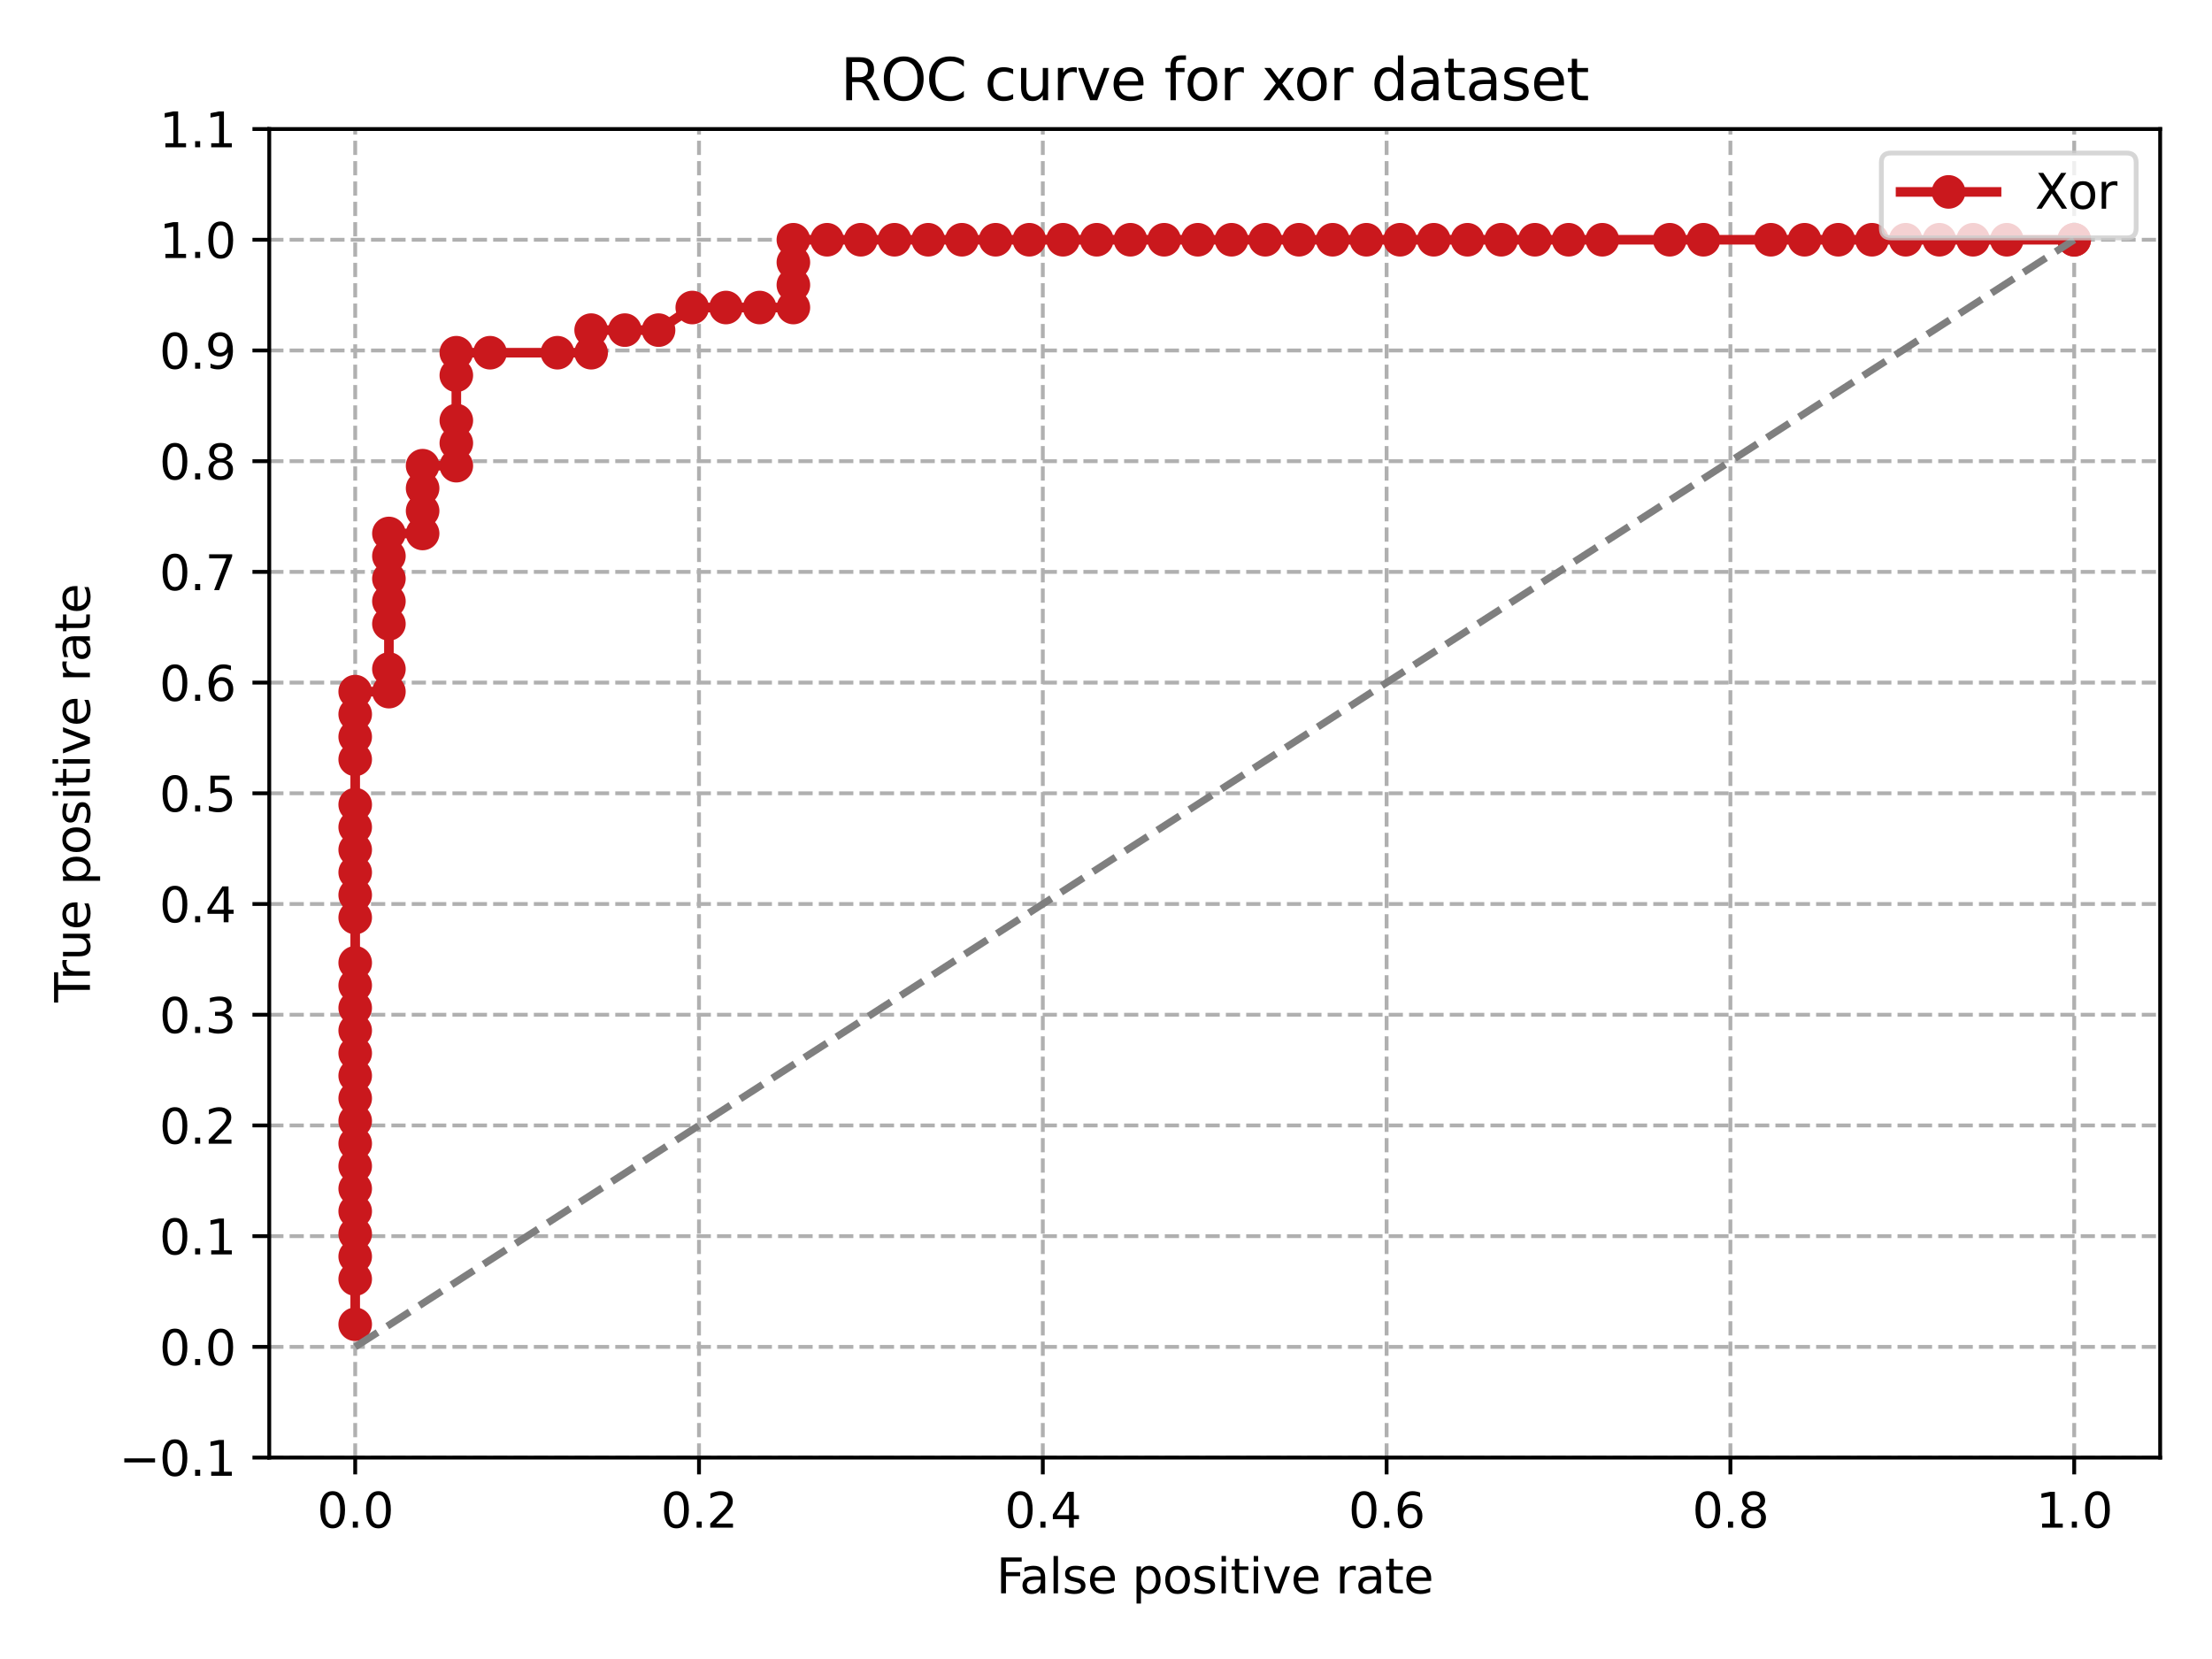 <?xml version="1.0" encoding="utf-8" standalone="no"?>
<!DOCTYPE svg PUBLIC "-//W3C//DTD SVG 1.1//EN"
  "http://www.w3.org/Graphics/SVG/1.1/DTD/svg11.dtd">
<svg xmlns:xlink="http://www.w3.org/1999/xlink" width="460.8pt" height="345.6pt" viewBox="0 0 460.8 345.6" xmlns="http://www.w3.org/2000/svg" version="1.1">
 <defs>
  <style type="text/css">*{stroke-linejoin: round; stroke-linecap: butt}</style>
 </defs>
 <g id="figure_1">
  <g id="patch_1">
   <path d="M 0 345.6 
L 460.8 345.6 
L 460.8 0 
L 0 0 
z
" style="fill: #ffffff"/>
  </g>
  <g id="axes_1">
   <g id="patch_2">
    <path d="M 56.09 303.64 
L 450 303.64 
L 450 26.88 
L 56.09 26.88 
z
" style="fill: #ffffff"/>
   </g>
   <g id="matplotlib.axis_1">
    <g id="xtick_1">
     <g id="line2d_1">
      <path d="M 73.995 303.64 
L 73.995 26.88 
" clip-path="url(#p4c46292f98)" style="fill: none; stroke-dasharray: 2.96,1.28; stroke-dashoffset: 0; stroke: #b0b0b0; stroke-width: 0.8"/>
     </g>
     <g id="line2d_2">
      <defs>
       <path id="m8c56678f94" d="M 0 0 
L 0 3.5 
" style="stroke: #000000; stroke-width: 0.8"/>
      </defs>
      <g>
       <use xlink:href="#m8c56678f94" x="73.995" y="303.64" style="stroke: #000000; stroke-width: 0.8"/>
      </g>
     </g>
     <g id="text_1">
      <!-- 0.0 -->
      <g transform="translate(66.043 318.238)scale(0.1 -0.1)">
       <defs>
        <path id="DejaVuSans-30" d="M 2034 4250 
Q 1547 4250 1301 3770 
Q 1056 3291 1056 2328 
Q 1056 1369 1301 889 
Q 1547 409 2034 409 
Q 2525 409 2770 889 
Q 3016 1369 3016 2328 
Q 3016 3291 2770 3770 
Q 2525 4250 2034 4250 
z
M 2034 4750 
Q 2819 4750 3233 4129 
Q 3647 3509 3647 2328 
Q 3647 1150 3233 529 
Q 2819 -91 2034 -91 
Q 1250 -91 836 529 
Q 422 1150 422 2328 
Q 422 3509 836 4129 
Q 1250 4750 2034 4750 
z
" transform="scale(0.016)"/>
        <path id="DejaVuSans-2e" d="M 684 794 
L 1344 794 
L 1344 0 
L 684 0 
L 684 794 
z
" transform="scale(0.016)"/>
       </defs>
       <use xlink:href="#DejaVuSans-30"/>
       <use xlink:href="#DejaVuSans-2e" x="63.623"/>
       <use xlink:href="#DejaVuSans-30" x="95.41"/>
      </g>
     </g>
    </g>
    <g id="xtick_2">
     <g id="line2d_3">
      <path d="M 145.615 303.64 
L 145.615 26.88 
" clip-path="url(#p4c46292f98)" style="fill: none; stroke-dasharray: 2.96,1.28; stroke-dashoffset: 0; stroke: #b0b0b0; stroke-width: 0.8"/>
     </g>
     <g id="line2d_4">
      <g>
       <use xlink:href="#m8c56678f94" x="145.615" y="303.64" style="stroke: #000000; stroke-width: 0.8"/>
      </g>
     </g>
     <g id="text_2">
      <!-- 0.2 -->
      <g transform="translate(137.663 318.238)scale(0.1 -0.1)">
       <defs>
        <path id="DejaVuSans-32" d="M 1228 531 
L 3431 531 
L 3431 0 
L 469 0 
L 469 531 
Q 828 903 1448 1529 
Q 2069 2156 2228 2338 
Q 2531 2678 2651 2914 
Q 2772 3150 2772 3378 
Q 2772 3750 2511 3984 
Q 2250 4219 1831 4219 
Q 1534 4219 1204 4116 
Q 875 4013 500 3803 
L 500 4441 
Q 881 4594 1212 4672 
Q 1544 4750 1819 4750 
Q 2544 4750 2975 4387 
Q 3406 4025 3406 3419 
Q 3406 3131 3298 2873 
Q 3191 2616 2906 2266 
Q 2828 2175 2409 1742 
Q 1991 1309 1228 531 
z
" transform="scale(0.016)"/>
       </defs>
       <use xlink:href="#DejaVuSans-30"/>
       <use xlink:href="#DejaVuSans-2e" x="63.623"/>
       <use xlink:href="#DejaVuSans-32" x="95.41"/>
      </g>
     </g>
    </g>
    <g id="xtick_3">
     <g id="line2d_5">
      <path d="M 217.235 303.64 
L 217.235 26.88 
" clip-path="url(#p4c46292f98)" style="fill: none; stroke-dasharray: 2.96,1.28; stroke-dashoffset: 0; stroke: #b0b0b0; stroke-width: 0.8"/>
     </g>
     <g id="line2d_6">
      <g>
       <use xlink:href="#m8c56678f94" x="217.235" y="303.64" style="stroke: #000000; stroke-width: 0.8"/>
      </g>
     </g>
     <g id="text_3">
      <!-- 0.4 -->
      <g transform="translate(209.283 318.238)scale(0.1 -0.1)">
       <defs>
        <path id="DejaVuSans-34" d="M 2419 4116 
L 825 1625 
L 2419 1625 
L 2419 4116 
z
M 2253 4666 
L 3047 4666 
L 3047 1625 
L 3713 1625 
L 3713 1100 
L 3047 1100 
L 3047 0 
L 2419 0 
L 2419 1100 
L 313 1100 
L 313 1709 
L 2253 4666 
z
" transform="scale(0.016)"/>
       </defs>
       <use xlink:href="#DejaVuSans-30"/>
       <use xlink:href="#DejaVuSans-2e" x="63.623"/>
       <use xlink:href="#DejaVuSans-34" x="95.41"/>
      </g>
     </g>
    </g>
    <g id="xtick_4">
     <g id="line2d_7">
      <path d="M 288.855 303.64 
L 288.855 26.88 
" clip-path="url(#p4c46292f98)" style="fill: none; stroke-dasharray: 2.96,1.28; stroke-dashoffset: 0; stroke: #b0b0b0; stroke-width: 0.8"/>
     </g>
     <g id="line2d_8">
      <g>
       <use xlink:href="#m8c56678f94" x="288.855" y="303.64" style="stroke: #000000; stroke-width: 0.8"/>
      </g>
     </g>
     <g id="text_4">
      <!-- 0.6 -->
      <g transform="translate(280.903 318.238)scale(0.1 -0.1)">
       <defs>
        <path id="DejaVuSans-36" d="M 2113 2584 
Q 1688 2584 1439 2293 
Q 1191 2003 1191 1497 
Q 1191 994 1439 701 
Q 1688 409 2113 409 
Q 2538 409 2786 701 
Q 3034 994 3034 1497 
Q 3034 2003 2786 2293 
Q 2538 2584 2113 2584 
z
M 3366 4563 
L 3366 3988 
Q 3128 4100 2886 4159 
Q 2644 4219 2406 4219 
Q 1781 4219 1451 3797 
Q 1122 3375 1075 2522 
Q 1259 2794 1537 2939 
Q 1816 3084 2150 3084 
Q 2853 3084 3261 2657 
Q 3669 2231 3669 1497 
Q 3669 778 3244 343 
Q 2819 -91 2113 -91 
Q 1303 -91 875 529 
Q 447 1150 447 2328 
Q 447 3434 972 4092 
Q 1497 4750 2381 4750 
Q 2619 4750 2861 4703 
Q 3103 4656 3366 4563 
z
" transform="scale(0.016)"/>
       </defs>
       <use xlink:href="#DejaVuSans-30"/>
       <use xlink:href="#DejaVuSans-2e" x="63.623"/>
       <use xlink:href="#DejaVuSans-36" x="95.41"/>
      </g>
     </g>
    </g>
    <g id="xtick_5">
     <g id="line2d_9">
      <path d="M 360.475 303.64 
L 360.475 26.88 
" clip-path="url(#p4c46292f98)" style="fill: none; stroke-dasharray: 2.96,1.28; stroke-dashoffset: 0; stroke: #b0b0b0; stroke-width: 0.8"/>
     </g>
     <g id="line2d_10">
      <g>
       <use xlink:href="#m8c56678f94" x="360.475" y="303.64" style="stroke: #000000; stroke-width: 0.8"/>
      </g>
     </g>
     <g id="text_5">
      <!-- 0.8 -->
      <g transform="translate(352.523 318.238)scale(0.1 -0.1)">
       <defs>
        <path id="DejaVuSans-38" d="M 2034 2216 
Q 1584 2216 1326 1975 
Q 1069 1734 1069 1313 
Q 1069 891 1326 650 
Q 1584 409 2034 409 
Q 2484 409 2743 651 
Q 3003 894 3003 1313 
Q 3003 1734 2745 1975 
Q 2488 2216 2034 2216 
z
M 1403 2484 
Q 997 2584 770 2862 
Q 544 3141 544 3541 
Q 544 4100 942 4425 
Q 1341 4750 2034 4750 
Q 2731 4750 3128 4425 
Q 3525 4100 3525 3541 
Q 3525 3141 3298 2862 
Q 3072 2584 2669 2484 
Q 3125 2378 3379 2068 
Q 3634 1759 3634 1313 
Q 3634 634 3220 271 
Q 2806 -91 2034 -91 
Q 1263 -91 848 271 
Q 434 634 434 1313 
Q 434 1759 690 2068 
Q 947 2378 1403 2484 
z
M 1172 3481 
Q 1172 3119 1398 2916 
Q 1625 2713 2034 2713 
Q 2441 2713 2670 2916 
Q 2900 3119 2900 3481 
Q 2900 3844 2670 4047 
Q 2441 4250 2034 4250 
Q 1625 4250 1398 4047 
Q 1172 3844 1172 3481 
z
" transform="scale(0.016)"/>
       </defs>
       <use xlink:href="#DejaVuSans-30"/>
       <use xlink:href="#DejaVuSans-2e" x="63.623"/>
       <use xlink:href="#DejaVuSans-38" x="95.41"/>
      </g>
     </g>
    </g>
    <g id="xtick_6">
     <g id="line2d_11">
      <path d="M 432.095 303.64 
L 432.095 26.88 
" clip-path="url(#p4c46292f98)" style="fill: none; stroke-dasharray: 2.96,1.28; stroke-dashoffset: 0; stroke: #b0b0b0; stroke-width: 0.8"/>
     </g>
     <g id="line2d_12">
      <g>
       <use xlink:href="#m8c56678f94" x="432.095" y="303.64" style="stroke: #000000; stroke-width: 0.8"/>
      </g>
     </g>
     <g id="text_6">
      <!-- 1.0 -->
      <g transform="translate(424.143 318.238)scale(0.1 -0.1)">
       <defs>
        <path id="DejaVuSans-31" d="M 794 531 
L 1825 531 
L 1825 4091 
L 703 3866 
L 703 4441 
L 1819 4666 
L 2450 4666 
L 2450 531 
L 3481 531 
L 3481 0 
L 794 0 
L 794 531 
z
" transform="scale(0.016)"/>
       </defs>
       <use xlink:href="#DejaVuSans-31"/>
       <use xlink:href="#DejaVuSans-2e" x="63.623"/>
       <use xlink:href="#DejaVuSans-30" x="95.41"/>
      </g>
     </g>
    </g>
    <g id="text_7">
     <!-- False positive rate -->
     <g transform="translate(207.544 331.917)scale(0.1 -0.1)">
      <defs>
       <path id="DejaVuSans-46" d="M 628 4666 
L 3309 4666 
L 3309 4134 
L 1259 4134 
L 1259 2759 
L 3109 2759 
L 3109 2228 
L 1259 2228 
L 1259 0 
L 628 0 
L 628 4666 
z
" transform="scale(0.016)"/>
       <path id="DejaVuSans-61" d="M 2194 1759 
Q 1497 1759 1228 1600 
Q 959 1441 959 1056 
Q 959 750 1161 570 
Q 1363 391 1709 391 
Q 2188 391 2477 730 
Q 2766 1069 2766 1631 
L 2766 1759 
L 2194 1759 
z
M 3341 1997 
L 3341 0 
L 2766 0 
L 2766 531 
Q 2569 213 2275 61 
Q 1981 -91 1556 -91 
Q 1019 -91 701 211 
Q 384 513 384 1019 
Q 384 1609 779 1909 
Q 1175 2209 1959 2209 
L 2766 2209 
L 2766 2266 
Q 2766 2663 2505 2880 
Q 2244 3097 1772 3097 
Q 1472 3097 1187 3025 
Q 903 2953 641 2809 
L 641 3341 
Q 956 3463 1253 3523 
Q 1550 3584 1831 3584 
Q 2591 3584 2966 3190 
Q 3341 2797 3341 1997 
z
" transform="scale(0.016)"/>
       <path id="DejaVuSans-6c" d="M 603 4863 
L 1178 4863 
L 1178 0 
L 603 0 
L 603 4863 
z
" transform="scale(0.016)"/>
       <path id="DejaVuSans-73" d="M 2834 3397 
L 2834 2853 
Q 2591 2978 2328 3040 
Q 2066 3103 1784 3103 
Q 1356 3103 1142 2972 
Q 928 2841 928 2578 
Q 928 2378 1081 2264 
Q 1234 2150 1697 2047 
L 1894 2003 
Q 2506 1872 2764 1633 
Q 3022 1394 3022 966 
Q 3022 478 2636 193 
Q 2250 -91 1575 -91 
Q 1294 -91 989 -36 
Q 684 19 347 128 
L 347 722 
Q 666 556 975 473 
Q 1284 391 1588 391 
Q 1994 391 2212 530 
Q 2431 669 2431 922 
Q 2431 1156 2273 1281 
Q 2116 1406 1581 1522 
L 1381 1569 
Q 847 1681 609 1914 
Q 372 2147 372 2553 
Q 372 3047 722 3315 
Q 1072 3584 1716 3584 
Q 2034 3584 2315 3537 
Q 2597 3491 2834 3397 
z
" transform="scale(0.016)"/>
       <path id="DejaVuSans-65" d="M 3597 1894 
L 3597 1613 
L 953 1613 
Q 991 1019 1311 708 
Q 1631 397 2203 397 
Q 2534 397 2845 478 
Q 3156 559 3463 722 
L 3463 178 
Q 3153 47 2828 -22 
Q 2503 -91 2169 -91 
Q 1331 -91 842 396 
Q 353 884 353 1716 
Q 353 2575 817 3079 
Q 1281 3584 2069 3584 
Q 2775 3584 3186 3129 
Q 3597 2675 3597 1894 
z
M 3022 2063 
Q 3016 2534 2758 2815 
Q 2500 3097 2075 3097 
Q 1594 3097 1305 2825 
Q 1016 2553 972 2059 
L 3022 2063 
z
" transform="scale(0.016)"/>
       <path id="DejaVuSans-20" transform="scale(0.016)"/>
       <path id="DejaVuSans-70" d="M 1159 525 
L 1159 -1331 
L 581 -1331 
L 581 3500 
L 1159 3500 
L 1159 2969 
Q 1341 3281 1617 3432 
Q 1894 3584 2278 3584 
Q 2916 3584 3314 3078 
Q 3713 2572 3713 1747 
Q 3713 922 3314 415 
Q 2916 -91 2278 -91 
Q 1894 -91 1617 61 
Q 1341 213 1159 525 
z
M 3116 1747 
Q 3116 2381 2855 2742 
Q 2594 3103 2138 3103 
Q 1681 3103 1420 2742 
Q 1159 2381 1159 1747 
Q 1159 1113 1420 752 
Q 1681 391 2138 391 
Q 2594 391 2855 752 
Q 3116 1113 3116 1747 
z
" transform="scale(0.016)"/>
       <path id="DejaVuSans-6f" d="M 1959 3097 
Q 1497 3097 1228 2736 
Q 959 2375 959 1747 
Q 959 1119 1226 758 
Q 1494 397 1959 397 
Q 2419 397 2687 759 
Q 2956 1122 2956 1747 
Q 2956 2369 2687 2733 
Q 2419 3097 1959 3097 
z
M 1959 3584 
Q 2709 3584 3137 3096 
Q 3566 2609 3566 1747 
Q 3566 888 3137 398 
Q 2709 -91 1959 -91 
Q 1206 -91 779 398 
Q 353 888 353 1747 
Q 353 2609 779 3096 
Q 1206 3584 1959 3584 
z
" transform="scale(0.016)"/>
       <path id="DejaVuSans-69" d="M 603 3500 
L 1178 3500 
L 1178 0 
L 603 0 
L 603 3500 
z
M 603 4863 
L 1178 4863 
L 1178 4134 
L 603 4134 
L 603 4863 
z
" transform="scale(0.016)"/>
       <path id="DejaVuSans-74" d="M 1172 4494 
L 1172 3500 
L 2356 3500 
L 2356 3053 
L 1172 3053 
L 1172 1153 
Q 1172 725 1289 603 
Q 1406 481 1766 481 
L 2356 481 
L 2356 0 
L 1766 0 
Q 1100 0 847 248 
Q 594 497 594 1153 
L 594 3053 
L 172 3053 
L 172 3500 
L 594 3500 
L 594 4494 
L 1172 4494 
z
" transform="scale(0.016)"/>
       <path id="DejaVuSans-76" d="M 191 3500 
L 800 3500 
L 1894 563 
L 2988 3500 
L 3597 3500 
L 2284 0 
L 1503 0 
L 191 3500 
z
" transform="scale(0.016)"/>
       <path id="DejaVuSans-72" d="M 2631 2963 
Q 2534 3019 2420 3045 
Q 2306 3072 2169 3072 
Q 1681 3072 1420 2755 
Q 1159 2438 1159 1844 
L 1159 0 
L 581 0 
L 581 3500 
L 1159 3500 
L 1159 2956 
Q 1341 3275 1631 3429 
Q 1922 3584 2338 3584 
Q 2397 3584 2469 3576 
Q 2541 3569 2628 3553 
L 2631 2963 
z
" transform="scale(0.016)"/>
      </defs>
      <use xlink:href="#DejaVuSans-46"/>
      <use xlink:href="#DejaVuSans-61" x="48.395"/>
      <use xlink:href="#DejaVuSans-6c" x="109.674"/>
      <use xlink:href="#DejaVuSans-73" x="137.457"/>
      <use xlink:href="#DejaVuSans-65" x="189.557"/>
      <use xlink:href="#DejaVuSans-20" x="251.08"/>
      <use xlink:href="#DejaVuSans-70" x="282.867"/>
      <use xlink:href="#DejaVuSans-6f" x="346.344"/>
      <use xlink:href="#DejaVuSans-73" x="407.525"/>
      <use xlink:href="#DejaVuSans-69" x="459.625"/>
      <use xlink:href="#DejaVuSans-74" x="487.408"/>
      <use xlink:href="#DejaVuSans-69" x="526.617"/>
      <use xlink:href="#DejaVuSans-76" x="554.4"/>
      <use xlink:href="#DejaVuSans-65" x="613.58"/>
      <use xlink:href="#DejaVuSans-20" x="675.104"/>
      <use xlink:href="#DejaVuSans-72" x="706.891"/>
      <use xlink:href="#DejaVuSans-61" x="748.004"/>
      <use xlink:href="#DejaVuSans-74" x="809.283"/>
      <use xlink:href="#DejaVuSans-65" x="848.492"/>
     </g>
    </g>
   </g>
   <g id="matplotlib.axis_2">
    <g id="ytick_1">
     <g id="line2d_13">
      <path d="M 56.09 303.64 
L 450 303.64 
" clip-path="url(#p4c46292f98)" style="fill: none; stroke-dasharray: 2.96,1.28; stroke-dashoffset: 0; stroke: #b0b0b0; stroke-width: 0.8"/>
     </g>
     <g id="line2d_14">
      <defs>
       <path id="m9ac65a98a6" d="M 0 0 
L -3.5 0 
" style="stroke: #000000; stroke-width: 0.8"/>
      </defs>
      <g>
       <use xlink:href="#m9ac65a98a6" x="56.09" y="303.64" style="stroke: #000000; stroke-width: 0.8"/>
      </g>
     </g>
     <g id="text_8">
      <!-- −0.1 -->
      <g transform="translate(24.807 307.439)scale(0.1 -0.1)">
       <defs>
        <path id="DejaVuSans-2212" d="M 678 2272 
L 4684 2272 
L 4684 1741 
L 678 1741 
L 678 2272 
z
" transform="scale(0.016)"/>
       </defs>
       <use xlink:href="#DejaVuSans-2212"/>
       <use xlink:href="#DejaVuSans-30" x="83.789"/>
       <use xlink:href="#DejaVuSans-2e" x="147.412"/>
       <use xlink:href="#DejaVuSans-31" x="179.199"/>
      </g>
     </g>
    </g>
    <g id="ytick_2">
     <g id="line2d_15">
      <path d="M 56.09 280.577 
L 450 280.577 
" clip-path="url(#p4c46292f98)" style="fill: none; stroke-dasharray: 2.96,1.28; stroke-dashoffset: 0; stroke: #b0b0b0; stroke-width: 0.8"/>
     </g>
     <g id="line2d_16">
      <g>
       <use xlink:href="#m9ac65a98a6" x="56.09" y="280.577" style="stroke: #000000; stroke-width: 0.8"/>
      </g>
     </g>
     <g id="text_9">
      <!-- 0.0 -->
      <g transform="translate(33.187 284.376)scale(0.1 -0.1)">
       <use xlink:href="#DejaVuSans-30"/>
       <use xlink:href="#DejaVuSans-2e" x="63.623"/>
       <use xlink:href="#DejaVuSans-30" x="95.41"/>
      </g>
     </g>
    </g>
    <g id="ytick_3">
     <g id="line2d_17">
      <path d="M 56.09 257.513 
L 450 257.513 
" clip-path="url(#p4c46292f98)" style="fill: none; stroke-dasharray: 2.96,1.28; stroke-dashoffset: 0; stroke: #b0b0b0; stroke-width: 0.8"/>
     </g>
     <g id="line2d_18">
      <g>
       <use xlink:href="#m9ac65a98a6" x="56.09" y="257.513" style="stroke: #000000; stroke-width: 0.8"/>
      </g>
     </g>
     <g id="text_10">
      <!-- 0.1 -->
      <g transform="translate(33.187 261.313)scale(0.1 -0.1)">
       <use xlink:href="#DejaVuSans-30"/>
       <use xlink:href="#DejaVuSans-2e" x="63.623"/>
       <use xlink:href="#DejaVuSans-31" x="95.41"/>
      </g>
     </g>
    </g>
    <g id="ytick_4">
     <g id="line2d_19">
      <path d="M 56.09 234.45 
L 450 234.45 
" clip-path="url(#p4c46292f98)" style="fill: none; stroke-dasharray: 2.96,1.28; stroke-dashoffset: 0; stroke: #b0b0b0; stroke-width: 0.8"/>
     </g>
     <g id="line2d_20">
      <g>
       <use xlink:href="#m9ac65a98a6" x="56.09" y="234.45" style="stroke: #000000; stroke-width: 0.8"/>
      </g>
     </g>
     <g id="text_11">
      <!-- 0.2 -->
      <g transform="translate(33.187 238.249)scale(0.1 -0.1)">
       <use xlink:href="#DejaVuSans-30"/>
       <use xlink:href="#DejaVuSans-2e" x="63.623"/>
       <use xlink:href="#DejaVuSans-32" x="95.41"/>
      </g>
     </g>
    </g>
    <g id="ytick_5">
     <g id="line2d_21">
      <path d="M 56.09 211.387 
L 450 211.387 
" clip-path="url(#p4c46292f98)" style="fill: none; stroke-dasharray: 2.96,1.28; stroke-dashoffset: 0; stroke: #b0b0b0; stroke-width: 0.8"/>
     </g>
     <g id="line2d_22">
      <g>
       <use xlink:href="#m9ac65a98a6" x="56.09" y="211.387" style="stroke: #000000; stroke-width: 0.8"/>
      </g>
     </g>
     <g id="text_12">
      <!-- 0.3 -->
      <g transform="translate(33.187 215.186)scale(0.1 -0.1)">
       <defs>
        <path id="DejaVuSans-33" d="M 2597 2516 
Q 3050 2419 3304 2112 
Q 3559 1806 3559 1356 
Q 3559 666 3084 287 
Q 2609 -91 1734 -91 
Q 1441 -91 1130 -33 
Q 819 25 488 141 
L 488 750 
Q 750 597 1062 519 
Q 1375 441 1716 441 
Q 2309 441 2620 675 
Q 2931 909 2931 1356 
Q 2931 1769 2642 2001 
Q 2353 2234 1838 2234 
L 1294 2234 
L 1294 2753 
L 1863 2753 
Q 2328 2753 2575 2939 
Q 2822 3125 2822 3475 
Q 2822 3834 2567 4026 
Q 2313 4219 1838 4219 
Q 1578 4219 1281 4162 
Q 984 4106 628 3988 
L 628 4550 
Q 988 4650 1302 4700 
Q 1616 4750 1894 4750 
Q 2613 4750 3031 4423 
Q 3450 4097 3450 3541 
Q 3450 3153 3228 2886 
Q 3006 2619 2597 2516 
z
" transform="scale(0.016)"/>
       </defs>
       <use xlink:href="#DejaVuSans-30"/>
       <use xlink:href="#DejaVuSans-2e" x="63.623"/>
       <use xlink:href="#DejaVuSans-33" x="95.41"/>
      </g>
     </g>
    </g>
    <g id="ytick_6">
     <g id="line2d_23">
      <path d="M 56.09 188.323 
L 450 188.323 
" clip-path="url(#p4c46292f98)" style="fill: none; stroke-dasharray: 2.96,1.28; stroke-dashoffset: 0; stroke: #b0b0b0; stroke-width: 0.8"/>
     </g>
     <g id="line2d_24">
      <g>
       <use xlink:href="#m9ac65a98a6" x="56.09" y="188.323" style="stroke: #000000; stroke-width: 0.8"/>
      </g>
     </g>
     <g id="text_13">
      <!-- 0.4 -->
      <g transform="translate(33.187 192.123)scale(0.1 -0.1)">
       <use xlink:href="#DejaVuSans-30"/>
       <use xlink:href="#DejaVuSans-2e" x="63.623"/>
       <use xlink:href="#DejaVuSans-34" x="95.41"/>
      </g>
     </g>
    </g>
    <g id="ytick_7">
     <g id="line2d_25">
      <path d="M 56.09 165.26 
L 450 165.26 
" clip-path="url(#p4c46292f98)" style="fill: none; stroke-dasharray: 2.96,1.28; stroke-dashoffset: 0; stroke: #b0b0b0; stroke-width: 0.8"/>
     </g>
     <g id="line2d_26">
      <g>
       <use xlink:href="#m9ac65a98a6" x="56.09" y="165.26" style="stroke: #000000; stroke-width: 0.8"/>
      </g>
     </g>
     <g id="text_14">
      <!-- 0.5 -->
      <g transform="translate(33.187 169.059)scale(0.1 -0.1)">
       <defs>
        <path id="DejaVuSans-35" d="M 691 4666 
L 3169 4666 
L 3169 4134 
L 1269 4134 
L 1269 2991 
Q 1406 3038 1543 3061 
Q 1681 3084 1819 3084 
Q 2600 3084 3056 2656 
Q 3513 2228 3513 1497 
Q 3513 744 3044 326 
Q 2575 -91 1722 -91 
Q 1428 -91 1123 -41 
Q 819 9 494 109 
L 494 744 
Q 775 591 1075 516 
Q 1375 441 1709 441 
Q 2250 441 2565 725 
Q 2881 1009 2881 1497 
Q 2881 1984 2565 2268 
Q 2250 2553 1709 2553 
Q 1456 2553 1204 2497 
Q 953 2441 691 2322 
L 691 4666 
z
" transform="scale(0.016)"/>
       </defs>
       <use xlink:href="#DejaVuSans-30"/>
       <use xlink:href="#DejaVuSans-2e" x="63.623"/>
       <use xlink:href="#DejaVuSans-35" x="95.41"/>
      </g>
     </g>
    </g>
    <g id="ytick_8">
     <g id="line2d_27">
      <path d="M 56.09 142.197 
L 450 142.197 
" clip-path="url(#p4c46292f98)" style="fill: none; stroke-dasharray: 2.96,1.28; stroke-dashoffset: 0; stroke: #b0b0b0; stroke-width: 0.8"/>
     </g>
     <g id="line2d_28">
      <g>
       <use xlink:href="#m9ac65a98a6" x="56.09" y="142.197" style="stroke: #000000; stroke-width: 0.8"/>
      </g>
     </g>
     <g id="text_15">
      <!-- 0.6 -->
      <g transform="translate(33.187 145.996)scale(0.1 -0.1)">
       <use xlink:href="#DejaVuSans-30"/>
       <use xlink:href="#DejaVuSans-2e" x="63.623"/>
       <use xlink:href="#DejaVuSans-36" x="95.41"/>
      </g>
     </g>
    </g>
    <g id="ytick_9">
     <g id="line2d_29">
      <path d="M 56.09 119.133 
L 450 119.133 
" clip-path="url(#p4c46292f98)" style="fill: none; stroke-dasharray: 2.96,1.28; stroke-dashoffset: 0; stroke: #b0b0b0; stroke-width: 0.8"/>
     </g>
     <g id="line2d_30">
      <g>
       <use xlink:href="#m9ac65a98a6" x="56.09" y="119.133" style="stroke: #000000; stroke-width: 0.8"/>
      </g>
     </g>
     <g id="text_16">
      <!-- 0.7 -->
      <g transform="translate(33.187 122.933)scale(0.1 -0.1)">
       <defs>
        <path id="DejaVuSans-37" d="M 525 4666 
L 3525 4666 
L 3525 4397 
L 1831 0 
L 1172 0 
L 2766 4134 
L 525 4134 
L 525 4666 
z
" transform="scale(0.016)"/>
       </defs>
       <use xlink:href="#DejaVuSans-30"/>
       <use xlink:href="#DejaVuSans-2e" x="63.623"/>
       <use xlink:href="#DejaVuSans-37" x="95.41"/>
      </g>
     </g>
    </g>
    <g id="ytick_10">
     <g id="line2d_31">
      <path d="M 56.09 96.07 
L 450 96.07 
" clip-path="url(#p4c46292f98)" style="fill: none; stroke-dasharray: 2.96,1.28; stroke-dashoffset: 0; stroke: #b0b0b0; stroke-width: 0.8"/>
     </g>
     <g id="line2d_32">
      <g>
       <use xlink:href="#m9ac65a98a6" x="56.09" y="96.07" style="stroke: #000000; stroke-width: 0.8"/>
      </g>
     </g>
     <g id="text_17">
      <!-- 0.8 -->
      <g transform="translate(33.187 99.869)scale(0.1 -0.1)">
       <use xlink:href="#DejaVuSans-30"/>
       <use xlink:href="#DejaVuSans-2e" x="63.623"/>
       <use xlink:href="#DejaVuSans-38" x="95.41"/>
      </g>
     </g>
    </g>
    <g id="ytick_11">
     <g id="line2d_33">
      <path d="M 56.09 73.007 
L 450 73.007 
" clip-path="url(#p4c46292f98)" style="fill: none; stroke-dasharray: 2.96,1.28; stroke-dashoffset: 0; stroke: #b0b0b0; stroke-width: 0.8"/>
     </g>
     <g id="line2d_34">
      <g>
       <use xlink:href="#m9ac65a98a6" x="56.09" y="73.007" style="stroke: #000000; stroke-width: 0.8"/>
      </g>
     </g>
     <g id="text_18">
      <!-- 0.9 -->
      <g transform="translate(33.187 76.806)scale(0.1 -0.1)">
       <defs>
        <path id="DejaVuSans-39" d="M 703 97 
L 703 672 
Q 941 559 1184 500 
Q 1428 441 1663 441 
Q 2288 441 2617 861 
Q 2947 1281 2994 2138 
Q 2813 1869 2534 1725 
Q 2256 1581 1919 1581 
Q 1219 1581 811 2004 
Q 403 2428 403 3163 
Q 403 3881 828 4315 
Q 1253 4750 1959 4750 
Q 2769 4750 3195 4129 
Q 3622 3509 3622 2328 
Q 3622 1225 3098 567 
Q 2575 -91 1691 -91 
Q 1453 -91 1209 -44 
Q 966 3 703 97 
z
M 1959 2075 
Q 2384 2075 2632 2365 
Q 2881 2656 2881 3163 
Q 2881 3666 2632 3958 
Q 2384 4250 1959 4250 
Q 1534 4250 1286 3958 
Q 1038 3666 1038 3163 
Q 1038 2656 1286 2365 
Q 1534 2075 1959 2075 
z
" transform="scale(0.016)"/>
       </defs>
       <use xlink:href="#DejaVuSans-30"/>
       <use xlink:href="#DejaVuSans-2e" x="63.623"/>
       <use xlink:href="#DejaVuSans-39" x="95.41"/>
      </g>
     </g>
    </g>
    <g id="ytick_12">
     <g id="line2d_35">
      <path d="M 56.09 49.943 
L 450 49.943 
" clip-path="url(#p4c46292f98)" style="fill: none; stroke-dasharray: 2.96,1.28; stroke-dashoffset: 0; stroke: #b0b0b0; stroke-width: 0.8"/>
     </g>
     <g id="line2d_36">
      <g>
       <use xlink:href="#m9ac65a98a6" x="56.09" y="49.943" style="stroke: #000000; stroke-width: 0.8"/>
      </g>
     </g>
     <g id="text_19">
      <!-- 1.0 -->
      <g transform="translate(33.187 53.743)scale(0.1 -0.1)">
       <use xlink:href="#DejaVuSans-31"/>
       <use xlink:href="#DejaVuSans-2e" x="63.623"/>
       <use xlink:href="#DejaVuSans-30" x="95.41"/>
      </g>
     </g>
    </g>
    <g id="ytick_13">
     <g id="line2d_37">
      <path d="M 56.09 26.88 
L 450 26.88 
" clip-path="url(#p4c46292f98)" style="fill: none; stroke-dasharray: 2.96,1.28; stroke-dashoffset: 0; stroke: #b0b0b0; stroke-width: 0.8"/>
     </g>
     <g id="line2d_38">
      <g>
       <use xlink:href="#m9ac65a98a6" x="56.09" y="26.88" style="stroke: #000000; stroke-width: 0.8"/>
      </g>
     </g>
     <g id="text_20">
      <!-- 1.1 -->
      <g transform="translate(33.187 30.679)scale(0.1 -0.1)">
       <use xlink:href="#DejaVuSans-31"/>
       <use xlink:href="#DejaVuSans-2e" x="63.623"/>
       <use xlink:href="#DejaVuSans-31" x="95.41"/>
      </g>
     </g>
    </g>
    <g id="text_21">
     <!-- True positive rate -->
     <g transform="translate(18.727 208.824)rotate(-90)scale(0.1 -0.1)">
      <defs>
       <path id="DejaVuSans-54" d="M -19 4666 
L 3928 4666 
L 3928 4134 
L 2272 4134 
L 2272 0 
L 1638 0 
L 1638 4134 
L -19 4134 
L -19 4666 
z
" transform="scale(0.016)"/>
       <path id="DejaVuSans-75" d="M 544 1381 
L 544 3500 
L 1119 3500 
L 1119 1403 
Q 1119 906 1312 657 
Q 1506 409 1894 409 
Q 2359 409 2629 706 
Q 2900 1003 2900 1516 
L 2900 3500 
L 3475 3500 
L 3475 0 
L 2900 0 
L 2900 538 
Q 2691 219 2414 64 
Q 2138 -91 1772 -91 
Q 1169 -91 856 284 
Q 544 659 544 1381 
z
M 1991 3584 
L 1991 3584 
z
" transform="scale(0.016)"/>
      </defs>
      <use xlink:href="#DejaVuSans-54"/>
      <use xlink:href="#DejaVuSans-72" x="46.334"/>
      <use xlink:href="#DejaVuSans-75" x="87.447"/>
      <use xlink:href="#DejaVuSans-65" x="150.826"/>
      <use xlink:href="#DejaVuSans-20" x="212.35"/>
      <use xlink:href="#DejaVuSans-70" x="244.137"/>
      <use xlink:href="#DejaVuSans-6f" x="307.613"/>
      <use xlink:href="#DejaVuSans-73" x="368.795"/>
      <use xlink:href="#DejaVuSans-69" x="420.895"/>
      <use xlink:href="#DejaVuSans-74" x="448.678"/>
      <use xlink:href="#DejaVuSans-69" x="487.887"/>
      <use xlink:href="#DejaVuSans-76" x="515.67"/>
      <use xlink:href="#DejaVuSans-65" x="574.85"/>
      <use xlink:href="#DejaVuSans-20" x="636.373"/>
      <use xlink:href="#DejaVuSans-72" x="668.16"/>
      <use xlink:href="#DejaVuSans-61" x="709.273"/>
      <use xlink:href="#DejaVuSans-74" x="770.553"/>
      <use xlink:href="#DejaVuSans-65" x="809.762"/>
     </g>
    </g>
   </g>
   <g id="line2d_39">
    <path d="M 432.095 49.943 
L 432.095 49.943 
L 418.052 49.943 
L 411.03 49.943 
L 404.009 49.943 
L 396.987 49.943 
L 389.966 49.943 
L 382.944 49.943 
L 375.922 49.943 
L 368.901 49.943 
L 354.858 49.943 
L 347.836 49.943 
L 333.793 49.943 
L 326.771 49.943 
L 319.75 49.943 
L 312.728 49.943 
L 305.707 49.943 
L 298.685 49.943 
L 291.664 49.943 
L 284.642 49.943 
L 277.62 49.943 
L 270.599 49.943 
L 263.577 49.943 
L 256.556 49.943 
L 249.534 49.943 
L 242.513 49.943 
L 235.491 49.943 
L 228.47 49.943 
L 221.448 49.943 
L 214.426 49.943 
L 207.405 49.943 
L 200.383 49.943 
L 193.362 49.943 
L 186.34 49.943 
L 179.319 49.943 
L 172.297 49.943 
L 165.275 49.943 
L 165.275 54.65 
L 165.275 59.357 
L 165.275 64.064 
L 158.254 64.064 
L 151.232 64.064 
L 144.211 64.064 
L 137.189 68.771 
L 130.168 68.771 
L 123.146 68.771 
L 123.146 73.477 
L 116.124 73.477 
L 102.081 73.477 
L 95.06 73.477 
L 95.06 78.184 
L 95.06 87.598 
L 95.06 92.305 
L 95.06 97.011 
L 88.038 97.011 
L 88.038 101.718 
L 88.038 106.425 
L 88.038 111.132 
L 81.017 111.132 
L 81.017 115.839 
L 81.017 120.545 
L 81.017 125.252 
L 81.017 129.959 
L 81.017 139.373 
L 81.017 144.079 
L 73.995 144.079 
L 73.995 148.786 
L 73.995 153.493 
L 73.995 158.2 
L 73.995 167.613 
L 73.995 172.32 
L 73.995 177.027 
L 73.995 181.734 
L 73.995 186.441 
L 73.995 191.147 
L 73.995 200.561 
L 73.995 205.268 
L 73.995 209.975 
L 73.995 214.681 
L 73.995 219.388 
L 73.995 224.095 
L 73.995 228.802 
L 73.995 233.509 
L 73.995 238.215 
L 73.995 242.922 
L 73.995 247.629 
L 73.995 252.336 
L 73.995 257.043 
L 73.995 261.749 
L 73.995 266.456 
L 73.995 275.87 
" clip-path="url(#p4c46292f98)" style="fill: none; stroke: #ca181d; stroke-width: 2; stroke-linecap: square"/>
    <defs>
     <path id="m1cfa9bb97f" d="M 0 3 
C 0.796 3 1.559 2.684 2.121 2.121 
C 2.684 1.559 3 0.796 3 0 
C 3 -0.796 2.684 -1.559 2.121 -2.121 
C 1.559 -2.684 0.796 -3 0 -3 
C -0.796 -3 -1.559 -2.684 -2.121 -2.121 
C -2.684 -1.559 -3 -0.796 -3 0 
C -3 0.796 -2.684 1.559 -2.121 2.121 
C -1.559 2.684 -0.796 3 0 3 
z
" style="stroke: #ca181d"/>
    </defs>
    <g clip-path="url(#p4c46292f98)">
     <use xlink:href="#m1cfa9bb97f" x="432.095" y="49.943" style="fill: #ca181d; stroke: #ca181d"/>
     <use xlink:href="#m1cfa9bb97f" x="432.095" y="49.943" style="fill: #ca181d; stroke: #ca181d"/>
     <use xlink:href="#m1cfa9bb97f" x="418.052" y="49.943" style="fill: #ca181d; stroke: #ca181d"/>
     <use xlink:href="#m1cfa9bb97f" x="411.03" y="49.943" style="fill: #ca181d; stroke: #ca181d"/>
     <use xlink:href="#m1cfa9bb97f" x="404.009" y="49.943" style="fill: #ca181d; stroke: #ca181d"/>
     <use xlink:href="#m1cfa9bb97f" x="396.987" y="49.943" style="fill: #ca181d; stroke: #ca181d"/>
     <use xlink:href="#m1cfa9bb97f" x="389.966" y="49.943" style="fill: #ca181d; stroke: #ca181d"/>
     <use xlink:href="#m1cfa9bb97f" x="382.944" y="49.943" style="fill: #ca181d; stroke: #ca181d"/>
     <use xlink:href="#m1cfa9bb97f" x="375.922" y="49.943" style="fill: #ca181d; stroke: #ca181d"/>
     <use xlink:href="#m1cfa9bb97f" x="368.901" y="49.943" style="fill: #ca181d; stroke: #ca181d"/>
     <use xlink:href="#m1cfa9bb97f" x="354.858" y="49.943" style="fill: #ca181d; stroke: #ca181d"/>
     <use xlink:href="#m1cfa9bb97f" x="347.836" y="49.943" style="fill: #ca181d; stroke: #ca181d"/>
     <use xlink:href="#m1cfa9bb97f" x="333.793" y="49.943" style="fill: #ca181d; stroke: #ca181d"/>
     <use xlink:href="#m1cfa9bb97f" x="326.771" y="49.943" style="fill: #ca181d; stroke: #ca181d"/>
     <use xlink:href="#m1cfa9bb97f" x="319.75" y="49.943" style="fill: #ca181d; stroke: #ca181d"/>
     <use xlink:href="#m1cfa9bb97f" x="312.728" y="49.943" style="fill: #ca181d; stroke: #ca181d"/>
     <use xlink:href="#m1cfa9bb97f" x="305.707" y="49.943" style="fill: #ca181d; stroke: #ca181d"/>
     <use xlink:href="#m1cfa9bb97f" x="298.685" y="49.943" style="fill: #ca181d; stroke: #ca181d"/>
     <use xlink:href="#m1cfa9bb97f" x="291.664" y="49.943" style="fill: #ca181d; stroke: #ca181d"/>
     <use xlink:href="#m1cfa9bb97f" x="284.642" y="49.943" style="fill: #ca181d; stroke: #ca181d"/>
     <use xlink:href="#m1cfa9bb97f" x="277.62" y="49.943" style="fill: #ca181d; stroke: #ca181d"/>
     <use xlink:href="#m1cfa9bb97f" x="270.599" y="49.943" style="fill: #ca181d; stroke: #ca181d"/>
     <use xlink:href="#m1cfa9bb97f" x="263.577" y="49.943" style="fill: #ca181d; stroke: #ca181d"/>
     <use xlink:href="#m1cfa9bb97f" x="256.556" y="49.943" style="fill: #ca181d; stroke: #ca181d"/>
     <use xlink:href="#m1cfa9bb97f" x="249.534" y="49.943" style="fill: #ca181d; stroke: #ca181d"/>
     <use xlink:href="#m1cfa9bb97f" x="242.513" y="49.943" style="fill: #ca181d; stroke: #ca181d"/>
     <use xlink:href="#m1cfa9bb97f" x="235.491" y="49.943" style="fill: #ca181d; stroke: #ca181d"/>
     <use xlink:href="#m1cfa9bb97f" x="228.47" y="49.943" style="fill: #ca181d; stroke: #ca181d"/>
     <use xlink:href="#m1cfa9bb97f" x="221.448" y="49.943" style="fill: #ca181d; stroke: #ca181d"/>
     <use xlink:href="#m1cfa9bb97f" x="214.426" y="49.943" style="fill: #ca181d; stroke: #ca181d"/>
     <use xlink:href="#m1cfa9bb97f" x="207.405" y="49.943" style="fill: #ca181d; stroke: #ca181d"/>
     <use xlink:href="#m1cfa9bb97f" x="200.383" y="49.943" style="fill: #ca181d; stroke: #ca181d"/>
     <use xlink:href="#m1cfa9bb97f" x="193.362" y="49.943" style="fill: #ca181d; stroke: #ca181d"/>
     <use xlink:href="#m1cfa9bb97f" x="186.34" y="49.943" style="fill: #ca181d; stroke: #ca181d"/>
     <use xlink:href="#m1cfa9bb97f" x="179.319" y="49.943" style="fill: #ca181d; stroke: #ca181d"/>
     <use xlink:href="#m1cfa9bb97f" x="172.297" y="49.943" style="fill: #ca181d; stroke: #ca181d"/>
     <use xlink:href="#m1cfa9bb97f" x="165.275" y="49.943" style="fill: #ca181d; stroke: #ca181d"/>
     <use xlink:href="#m1cfa9bb97f" x="165.275" y="54.65" style="fill: #ca181d; stroke: #ca181d"/>
     <use xlink:href="#m1cfa9bb97f" x="165.275" y="59.357" style="fill: #ca181d; stroke: #ca181d"/>
     <use xlink:href="#m1cfa9bb97f" x="165.275" y="64.064" style="fill: #ca181d; stroke: #ca181d"/>
     <use xlink:href="#m1cfa9bb97f" x="158.254" y="64.064" style="fill: #ca181d; stroke: #ca181d"/>
     <use xlink:href="#m1cfa9bb97f" x="151.232" y="64.064" style="fill: #ca181d; stroke: #ca181d"/>
     <use xlink:href="#m1cfa9bb97f" x="144.211" y="64.064" style="fill: #ca181d; stroke: #ca181d"/>
     <use xlink:href="#m1cfa9bb97f" x="137.189" y="68.771" style="fill: #ca181d; stroke: #ca181d"/>
     <use xlink:href="#m1cfa9bb97f" x="130.168" y="68.771" style="fill: #ca181d; stroke: #ca181d"/>
     <use xlink:href="#m1cfa9bb97f" x="123.146" y="68.771" style="fill: #ca181d; stroke: #ca181d"/>
     <use xlink:href="#m1cfa9bb97f" x="123.146" y="73.477" style="fill: #ca181d; stroke: #ca181d"/>
     <use xlink:href="#m1cfa9bb97f" x="116.124" y="73.477" style="fill: #ca181d; stroke: #ca181d"/>
     <use xlink:href="#m1cfa9bb97f" x="102.081" y="73.477" style="fill: #ca181d; stroke: #ca181d"/>
     <use xlink:href="#m1cfa9bb97f" x="95.06" y="73.477" style="fill: #ca181d; stroke: #ca181d"/>
     <use xlink:href="#m1cfa9bb97f" x="95.06" y="78.184" style="fill: #ca181d; stroke: #ca181d"/>
     <use xlink:href="#m1cfa9bb97f" x="95.06" y="87.598" style="fill: #ca181d; stroke: #ca181d"/>
     <use xlink:href="#m1cfa9bb97f" x="95.06" y="92.305" style="fill: #ca181d; stroke: #ca181d"/>
     <use xlink:href="#m1cfa9bb97f" x="95.06" y="97.011" style="fill: #ca181d; stroke: #ca181d"/>
     <use xlink:href="#m1cfa9bb97f" x="88.038" y="97.011" style="fill: #ca181d; stroke: #ca181d"/>
     <use xlink:href="#m1cfa9bb97f" x="88.038" y="101.718" style="fill: #ca181d; stroke: #ca181d"/>
     <use xlink:href="#m1cfa9bb97f" x="88.038" y="106.425" style="fill: #ca181d; stroke: #ca181d"/>
     <use xlink:href="#m1cfa9bb97f" x="88.038" y="111.132" style="fill: #ca181d; stroke: #ca181d"/>
     <use xlink:href="#m1cfa9bb97f" x="81.017" y="111.132" style="fill: #ca181d; stroke: #ca181d"/>
     <use xlink:href="#m1cfa9bb97f" x="81.017" y="115.839" style="fill: #ca181d; stroke: #ca181d"/>
     <use xlink:href="#m1cfa9bb97f" x="81.017" y="120.545" style="fill: #ca181d; stroke: #ca181d"/>
     <use xlink:href="#m1cfa9bb97f" x="81.017" y="125.252" style="fill: #ca181d; stroke: #ca181d"/>
     <use xlink:href="#m1cfa9bb97f" x="81.017" y="129.959" style="fill: #ca181d; stroke: #ca181d"/>
     <use xlink:href="#m1cfa9bb97f" x="81.017" y="139.373" style="fill: #ca181d; stroke: #ca181d"/>
     <use xlink:href="#m1cfa9bb97f" x="81.017" y="144.079" style="fill: #ca181d; stroke: #ca181d"/>
     <use xlink:href="#m1cfa9bb97f" x="73.995" y="144.079" style="fill: #ca181d; stroke: #ca181d"/>
     <use xlink:href="#m1cfa9bb97f" x="73.995" y="148.786" style="fill: #ca181d; stroke: #ca181d"/>
     <use xlink:href="#m1cfa9bb97f" x="73.995" y="153.493" style="fill: #ca181d; stroke: #ca181d"/>
     <use xlink:href="#m1cfa9bb97f" x="73.995" y="158.2" style="fill: #ca181d; stroke: #ca181d"/>
     <use xlink:href="#m1cfa9bb97f" x="73.995" y="167.613" style="fill: #ca181d; stroke: #ca181d"/>
     <use xlink:href="#m1cfa9bb97f" x="73.995" y="172.32" style="fill: #ca181d; stroke: #ca181d"/>
     <use xlink:href="#m1cfa9bb97f" x="73.995" y="177.027" style="fill: #ca181d; stroke: #ca181d"/>
     <use xlink:href="#m1cfa9bb97f" x="73.995" y="181.734" style="fill: #ca181d; stroke: #ca181d"/>
     <use xlink:href="#m1cfa9bb97f" x="73.995" y="186.441" style="fill: #ca181d; stroke: #ca181d"/>
     <use xlink:href="#m1cfa9bb97f" x="73.995" y="191.147" style="fill: #ca181d; stroke: #ca181d"/>
     <use xlink:href="#m1cfa9bb97f" x="73.995" y="200.561" style="fill: #ca181d; stroke: #ca181d"/>
     <use xlink:href="#m1cfa9bb97f" x="73.995" y="205.268" style="fill: #ca181d; stroke: #ca181d"/>
     <use xlink:href="#m1cfa9bb97f" x="73.995" y="209.975" style="fill: #ca181d; stroke: #ca181d"/>
     <use xlink:href="#m1cfa9bb97f" x="73.995" y="214.681" style="fill: #ca181d; stroke: #ca181d"/>
     <use xlink:href="#m1cfa9bb97f" x="73.995" y="219.388" style="fill: #ca181d; stroke: #ca181d"/>
     <use xlink:href="#m1cfa9bb97f" x="73.995" y="224.095" style="fill: #ca181d; stroke: #ca181d"/>
     <use xlink:href="#m1cfa9bb97f" x="73.995" y="228.802" style="fill: #ca181d; stroke: #ca181d"/>
     <use xlink:href="#m1cfa9bb97f" x="73.995" y="233.509" style="fill: #ca181d; stroke: #ca181d"/>
     <use xlink:href="#m1cfa9bb97f" x="73.995" y="238.215" style="fill: #ca181d; stroke: #ca181d"/>
     <use xlink:href="#m1cfa9bb97f" x="73.995" y="242.922" style="fill: #ca181d; stroke: #ca181d"/>
     <use xlink:href="#m1cfa9bb97f" x="73.995" y="247.629" style="fill: #ca181d; stroke: #ca181d"/>
     <use xlink:href="#m1cfa9bb97f" x="73.995" y="252.336" style="fill: #ca181d; stroke: #ca181d"/>
     <use xlink:href="#m1cfa9bb97f" x="73.995" y="257.043" style="fill: #ca181d; stroke: #ca181d"/>
     <use xlink:href="#m1cfa9bb97f" x="73.995" y="261.749" style="fill: #ca181d; stroke: #ca181d"/>
     <use xlink:href="#m1cfa9bb97f" x="73.995" y="266.456" style="fill: #ca181d; stroke: #ca181d"/>
     <use xlink:href="#m1cfa9bb97f" x="73.995" y="275.87" style="fill: #ca181d; stroke: #ca181d"/>
    </g>
   </g>
   <g id="line2d_40">
    <path d="M 73.995 280.577 
L 432.095 49.943 
" clip-path="url(#p4c46292f98)" style="fill: none; stroke-dasharray: 5.55,2.4; stroke-dashoffset: 0; stroke: #7f7f7f; stroke-width: 1.5"/>
   </g>
   <g id="patch_3">
    <path d="M 56.09 303.64 
L 56.09 26.88 
" style="fill: none; stroke: #000000; stroke-width: 0.8; stroke-linejoin: miter; stroke-linecap: square"/>
   </g>
   <g id="patch_4">
    <path d="M 450 303.64 
L 450 26.88 
" style="fill: none; stroke: #000000; stroke-width: 0.8; stroke-linejoin: miter; stroke-linecap: square"/>
   </g>
   <g id="patch_5">
    <path d="M 56.09 303.64 
L 450 303.64 
" style="fill: none; stroke: #000000; stroke-width: 0.8; stroke-linejoin: miter; stroke-linecap: square"/>
   </g>
   <g id="patch_6">
    <path d="M 56.09 26.88 
L 450 26.88 
" style="fill: none; stroke: #000000; stroke-width: 0.8; stroke-linejoin: miter; stroke-linecap: square"/>
   </g>
   <g id="text_22">
    <!-- ROC curve for xor dataset -->
    <g transform="translate(175.088 20.88)scale(0.12 -0.12)">
     <defs>
      <path id="DejaVuSans-52" d="M 2841 2188 
Q 3044 2119 3236 1894 
Q 3428 1669 3622 1275 
L 4263 0 
L 3584 0 
L 2988 1197 
Q 2756 1666 2539 1819 
Q 2322 1972 1947 1972 
L 1259 1972 
L 1259 0 
L 628 0 
L 628 4666 
L 2053 4666 
Q 2853 4666 3247 4331 
Q 3641 3997 3641 3322 
Q 3641 2881 3436 2590 
Q 3231 2300 2841 2188 
z
M 1259 4147 
L 1259 2491 
L 2053 2491 
Q 2509 2491 2742 2702 
Q 2975 2913 2975 3322 
Q 2975 3731 2742 3939 
Q 2509 4147 2053 4147 
L 1259 4147 
z
" transform="scale(0.016)"/>
      <path id="DejaVuSans-4f" d="M 2522 4238 
Q 1834 4238 1429 3725 
Q 1025 3213 1025 2328 
Q 1025 1447 1429 934 
Q 1834 422 2522 422 
Q 3209 422 3611 934 
Q 4013 1447 4013 2328 
Q 4013 3213 3611 3725 
Q 3209 4238 2522 4238 
z
M 2522 4750 
Q 3503 4750 4090 4092 
Q 4678 3434 4678 2328 
Q 4678 1225 4090 567 
Q 3503 -91 2522 -91 
Q 1538 -91 948 565 
Q 359 1222 359 2328 
Q 359 3434 948 4092 
Q 1538 4750 2522 4750 
z
" transform="scale(0.016)"/>
      <path id="DejaVuSans-43" d="M 4122 4306 
L 4122 3641 
Q 3803 3938 3442 4084 
Q 3081 4231 2675 4231 
Q 1875 4231 1450 3742 
Q 1025 3253 1025 2328 
Q 1025 1406 1450 917 
Q 1875 428 2675 428 
Q 3081 428 3442 575 
Q 3803 722 4122 1019 
L 4122 359 
Q 3791 134 3420 21 
Q 3050 -91 2638 -91 
Q 1578 -91 968 557 
Q 359 1206 359 2328 
Q 359 3453 968 4101 
Q 1578 4750 2638 4750 
Q 3056 4750 3426 4639 
Q 3797 4528 4122 4306 
z
" transform="scale(0.016)"/>
      <path id="DejaVuSans-63" d="M 3122 3366 
L 3122 2828 
Q 2878 2963 2633 3030 
Q 2388 3097 2138 3097 
Q 1578 3097 1268 2742 
Q 959 2388 959 1747 
Q 959 1106 1268 751 
Q 1578 397 2138 397 
Q 2388 397 2633 464 
Q 2878 531 3122 666 
L 3122 134 
Q 2881 22 2623 -34 
Q 2366 -91 2075 -91 
Q 1284 -91 818 406 
Q 353 903 353 1747 
Q 353 2603 823 3093 
Q 1294 3584 2113 3584 
Q 2378 3584 2631 3529 
Q 2884 3475 3122 3366 
z
" transform="scale(0.016)"/>
      <path id="DejaVuSans-66" d="M 2375 4863 
L 2375 4384 
L 1825 4384 
Q 1516 4384 1395 4259 
Q 1275 4134 1275 3809 
L 1275 3500 
L 2222 3500 
L 2222 3053 
L 1275 3053 
L 1275 0 
L 697 0 
L 697 3053 
L 147 3053 
L 147 3500 
L 697 3500 
L 697 3744 
Q 697 4328 969 4595 
Q 1241 4863 1831 4863 
L 2375 4863 
z
" transform="scale(0.016)"/>
      <path id="DejaVuSans-78" d="M 3513 3500 
L 2247 1797 
L 3578 0 
L 2900 0 
L 1881 1375 
L 863 0 
L 184 0 
L 1544 1831 
L 300 3500 
L 978 3500 
L 1906 2253 
L 2834 3500 
L 3513 3500 
z
" transform="scale(0.016)"/>
      <path id="DejaVuSans-64" d="M 2906 2969 
L 2906 4863 
L 3481 4863 
L 3481 0 
L 2906 0 
L 2906 525 
Q 2725 213 2448 61 
Q 2172 -91 1784 -91 
Q 1150 -91 751 415 
Q 353 922 353 1747 
Q 353 2572 751 3078 
Q 1150 3584 1784 3584 
Q 2172 3584 2448 3432 
Q 2725 3281 2906 2969 
z
M 947 1747 
Q 947 1113 1208 752 
Q 1469 391 1925 391 
Q 2381 391 2643 752 
Q 2906 1113 2906 1747 
Q 2906 2381 2643 2742 
Q 2381 3103 1925 3103 
Q 1469 3103 1208 2742 
Q 947 2381 947 1747 
z
" transform="scale(0.016)"/>
     </defs>
     <use xlink:href="#DejaVuSans-52"/>
     <use xlink:href="#DejaVuSans-4f" x="69.482"/>
     <use xlink:href="#DejaVuSans-43" x="148.193"/>
     <use xlink:href="#DejaVuSans-20" x="218.018"/>
     <use xlink:href="#DejaVuSans-63" x="249.805"/>
     <use xlink:href="#DejaVuSans-75" x="304.785"/>
     <use xlink:href="#DejaVuSans-72" x="368.164"/>
     <use xlink:href="#DejaVuSans-76" x="409.277"/>
     <use xlink:href="#DejaVuSans-65" x="468.457"/>
     <use xlink:href="#DejaVuSans-20" x="529.98"/>
     <use xlink:href="#DejaVuSans-66" x="561.768"/>
     <use xlink:href="#DejaVuSans-6f" x="596.973"/>
     <use xlink:href="#DejaVuSans-72" x="658.154"/>
     <use xlink:href="#DejaVuSans-20" x="699.268"/>
     <use xlink:href="#DejaVuSans-78" x="731.055"/>
     <use xlink:href="#DejaVuSans-6f" x="787.109"/>
     <use xlink:href="#DejaVuSans-72" x="848.291"/>
     <use xlink:href="#DejaVuSans-20" x="889.404"/>
     <use xlink:href="#DejaVuSans-64" x="921.191"/>
     <use xlink:href="#DejaVuSans-61" x="984.668"/>
     <use xlink:href="#DejaVuSans-74" x="1045.947"/>
     <use xlink:href="#DejaVuSans-61" x="1085.156"/>
     <use xlink:href="#DejaVuSans-73" x="1146.436"/>
     <use xlink:href="#DejaVuSans-65" x="1198.535"/>
     <use xlink:href="#DejaVuSans-74" x="1260.059"/>
    </g>
   </g>
   <g id="legend_1">
    <g id="patch_7">
     <path d="M 393.92 49.558 
L 443 49.558 
Q 445 49.558 445 47.558 
L 445 33.88 
Q 445 31.88 443 31.88 
L 393.92 31.88 
Q 391.92 31.88 391.92 33.88 
L 391.92 47.558 
Q 391.92 49.558 393.92 49.558 
z
" style="fill: #ffffff; opacity: 0.8; stroke: #cccccc; stroke-linejoin: miter"/>
    </g>
    <g id="line2d_41">
     <path d="M 395.92 39.978 
L 405.92 39.978 
L 415.92 39.978 
" style="fill: none; stroke: #ca181d; stroke-width: 2; stroke-linecap: square"/>
     <g>
      <use xlink:href="#m1cfa9bb97f" x="405.92" y="39.978" style="fill: #ca181d; stroke: #ca181d"/>
     </g>
    </g>
    <g id="text_23">
     <!-- Xor -->
     <g transform="translate(423.92 43.478)scale(0.1 -0.1)">
      <defs>
       <path id="DejaVuSans-58" d="M 403 4666 
L 1081 4666 
L 2241 2931 
L 3406 4666 
L 4084 4666 
L 2584 2425 
L 4184 0 
L 3506 0 
L 2194 1984 
L 872 0 
L 191 0 
L 1856 2491 
L 403 4666 
z
" transform="scale(0.016)"/>
      </defs>
      <use xlink:href="#DejaVuSans-58"/>
      <use xlink:href="#DejaVuSans-6f" x="68.506"/>
      <use xlink:href="#DejaVuSans-72" x="129.688"/>
     </g>
    </g>
   </g>
  </g>
 </g>
 <defs>
  <clipPath id="p4c46292f98">
   <rect x="56.09" y="26.88" width="393.91" height="276.76"/>
  </clipPath>
 </defs>
</svg>
